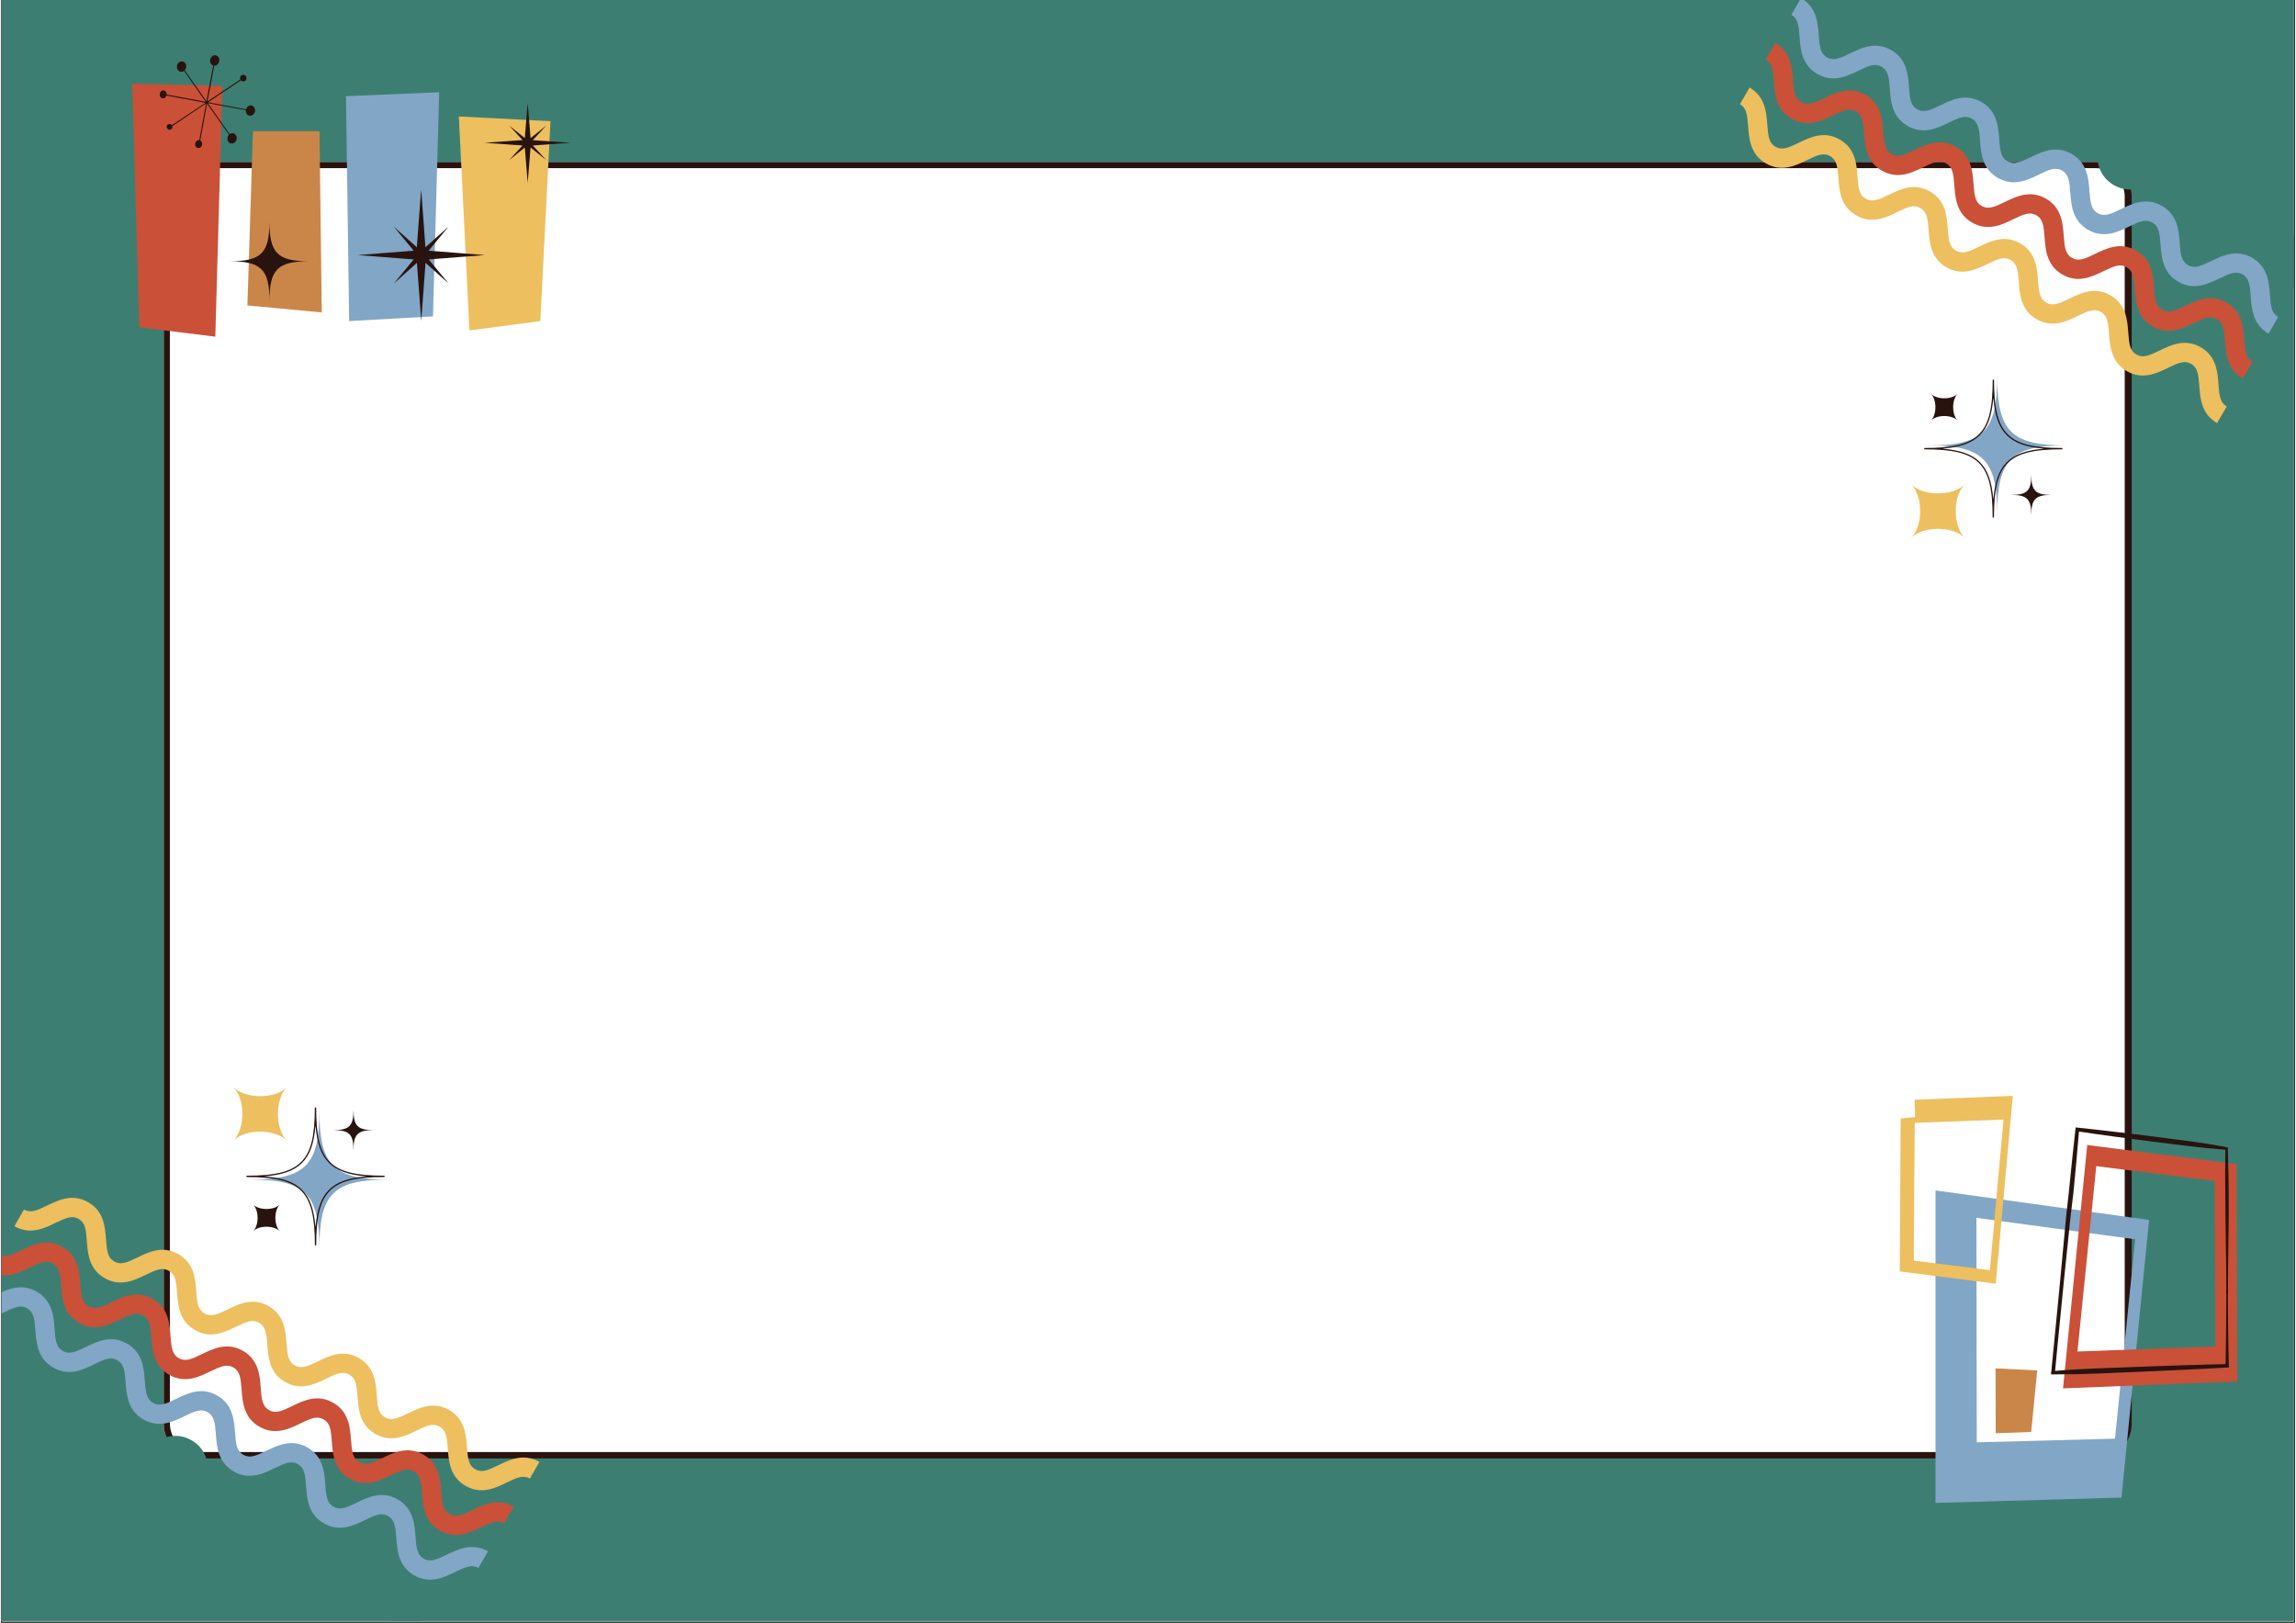 <svg xmlns="http://www.w3.org/2000/svg" xmlns:xlink="http://www.w3.org/1999/xlink" width="1122" zoomAndPan="magnify" viewBox="0 0 841.92 595.5" height="793" preserveAspectRatio="xMidYMid meet" version="1.0"><rect x="0" y="0" width="841.92" height="595.5" fill="#333333" stroke="none"/><defs><clipPath id="a4fa483f24"><path d="M 0.312 0 L 841.527 0 L 841.527 595 L 0.312 595 Z M 0.312 0 " clip-rule="nonzero"/></clipPath><clipPath id="6cd4591500"><path d="M 0.312 0 L 841.527 0 L 841.527 594.824 L 0.312 594.824 Z M 0.312 0 " clip-rule="nonzero"/></clipPath><clipPath id="0317c3b9fe"><path d="M 59.773 59.461 L 781.785 59.461 L 781.785 535.141 L 59.773 535.141 Z M 59.773 59.461 " clip-rule="nonzero"/></clipPath><clipPath id="81eb9e20cb"><path d="M 72.508 59.461 L 769.051 59.461 C 776.086 59.461 781.785 65.16 781.785 72.195 L 781.785 522.402 C 781.785 529.438 776.086 535.141 769.051 535.141 L 72.508 535.141 C 65.477 535.141 59.773 529.438 59.773 522.402 L 59.773 72.195 C 59.773 65.16 65.477 59.461 72.508 59.461 " clip-rule="nonzero"/></clipPath><clipPath id="8385b1149f"><path d="M 59.773 59.461 L 781.953 59.461 L 781.953 535.168 L 59.773 535.168 Z M 59.773 59.461 " clip-rule="nonzero"/></clipPath><clipPath id="200ab068d4"><path d="M 72.512 59.461 L 769.215 59.461 C 776.25 59.461 781.953 65.164 781.953 72.195 L 781.953 522.434 C 781.953 529.465 776.25 535.168 769.215 535.168 L 72.512 535.168 C 65.477 535.168 59.773 529.465 59.773 522.434 L 59.773 72.195 C 59.773 65.164 65.477 59.461 72.512 59.461 " clip-rule="nonzero"/></clipPath><clipPath id="fd99e3afd1"><path d="M 666 0 L 841.527 0 L 841.527 107 L 666 107 Z M 666 0 " clip-rule="nonzero"/></clipPath><clipPath id="f8fcf9eac8"><path d="M 669.848 -17.191 L 852.305 87.809 L 813.445 155.336 L 630.988 50.34 Z M 669.848 -17.191 " clip-rule="nonzero"/></clipPath><clipPath id="0ca3ade64d"><path d="M 669.848 -17.191 L 852.305 87.809 L 813.445 155.336 L 630.988 50.34 Z M 669.848 -17.191 " clip-rule="nonzero"/></clipPath><clipPath id="222e6d9047"><path d="M 657 0 L 836 0 L 836 123 L 657 123 Z M 657 0 " clip-rule="nonzero"/></clipPath><clipPath id="7464716ad7"><path d="M 669.848 -17.191 L 852.305 87.809 L 813.445 155.336 L 630.988 50.34 Z M 669.848 -17.191 " clip-rule="nonzero"/></clipPath><clipPath id="61b164d5bb"><path d="M 669.848 -17.191 L 852.305 87.809 L 813.445 155.336 L 630.988 50.34 Z M 669.848 -17.191 " clip-rule="nonzero"/></clipPath><clipPath id="d0c14fe1eb"><path d="M 647 15 L 827 15 L 827 139 L 647 139 Z M 647 15 " clip-rule="nonzero"/></clipPath><clipPath id="bb76732839"><path d="M 669.848 -17.191 L 852.305 87.809 L 813.445 155.336 L 630.988 50.34 Z M 669.848 -17.191 " clip-rule="nonzero"/></clipPath><clipPath id="63e7c93120"><path d="M 669.848 -17.191 L 852.305 87.809 L 813.445 155.336 L 630.988 50.34 Z M 669.848 -17.191 " clip-rule="nonzero"/></clipPath><clipPath id="2c5244089e"><path d="M 638 32 L 817 32 L 817 156 L 638 156 Z M 638 32 " clip-rule="nonzero"/></clipPath><clipPath id="1f1b6b2150"><path d="M 669.848 -17.191 L 852.305 87.809 L 813.445 155.336 L 630.988 50.34 Z M 669.848 -17.191 " clip-rule="nonzero"/></clipPath><clipPath id="80307ba966"><path d="M 669.848 -17.191 L 852.305 87.809 L 813.445 155.336 L 630.988 50.34 Z M 669.848 -17.191 " clip-rule="nonzero"/></clipPath><clipPath id="9992d49a47"><path d="M 0.312 488 L 170 488 L 170 594.824 L 0.312 594.824 Z M 0.312 488 " clip-rule="nonzero"/></clipPath><clipPath id="09430509f7"><path d="M 15.406 431.367 L 197.863 536.367 L 159.004 603.895 L -23.453 498.898 Z M 15.406 431.367 " clip-rule="nonzero"/></clipPath><clipPath id="c52fa81c57"><path d="M -23.535 499.039 L 158.922 604.035 L 197.781 536.508 L 15.324 431.512 Z M -23.535 499.039 " clip-rule="nonzero"/></clipPath><clipPath id="631aeb677e"><path d="M 0.312 472 L 179 472 L 179 580 L 0.312 580 Z M 0.312 472 " clip-rule="nonzero"/></clipPath><clipPath id="de671a397c"><path d="M 15.406 431.367 L 197.863 536.367 L 159.004 603.895 L -23.453 498.898 Z M 15.406 431.367 " clip-rule="nonzero"/></clipPath><clipPath id="0146e82507"><path d="M -23.535 499.039 L 158.922 604.035 L 197.781 536.508 L 15.324 431.512 Z M -23.535 499.039 " clip-rule="nonzero"/></clipPath><clipPath id="611be6df77"><path d="M 0.312 455 L 189 455 L 189 564 L 0.312 564 Z M 0.312 455 " clip-rule="nonzero"/></clipPath><clipPath id="5d5b2a1be7"><path d="M 15.406 431.367 L 197.863 536.367 L 159.004 603.895 L -23.453 498.898 Z M 15.406 431.367 " clip-rule="nonzero"/></clipPath><clipPath id="86cbbfa0b7"><path d="M -23.535 499.039 L 158.922 604.035 L 197.781 536.508 L 15.324 431.512 Z M -23.535 499.039 " clip-rule="nonzero"/></clipPath><clipPath id="68d4b81d4b"><path d="M 4 439 L 198 439 L 198 547 L 4 547 Z M 4 439 " clip-rule="nonzero"/></clipPath><clipPath id="3b96817674"><path d="M 15.406 431.367 L 197.863 536.367 L 159.004 603.895 L -23.453 498.898 Z M 15.406 431.367 " clip-rule="nonzero"/></clipPath><clipPath id="be2ae34118"><path d="M -23.535 499.039 L 158.922 604.035 L 197.781 536.508 L 15.324 431.512 Z M -23.535 499.039 " clip-rule="nonzero"/></clipPath><clipPath id="f540d8efa5"><path d="M 48.141 30 L 82 30 L 82 123.527 L 48.141 123.527 Z M 48.141 30 " clip-rule="nonzero"/></clipPath><clipPath id="40858fde49"><path d="M 58 20.145 L 209.207 20.145 L 209.207 118 L 58 118 Z M 58 20.145 " clip-rule="nonzero"/></clipPath><clipPath id="3ce123f554"><path d="M 709 436 L 789 436 L 789 552 L 709 552 Z M 709 436 " clip-rule="nonzero"/></clipPath><clipPath id="3ccb351fe8"><path d="M 697.652 400.105 L 825.602 406.363 L 818.246 556.762 L 690.293 550.504 Z M 697.652 400.105 " clip-rule="nonzero"/></clipPath><clipPath id="4ede0b1705"><path d="M 697.652 400.105 L 825.602 406.363 L 818.246 556.762 L 690.293 550.504 Z M 697.652 400.105 " clip-rule="nonzero"/></clipPath><clipPath id="b1026739bb"><path d="M 756 420 L 821 420 L 821 510 L 756 510 Z M 756 420 " clip-rule="nonzero"/></clipPath><clipPath id="d21999ed3a"><path d="M 697.652 400.105 L 825.602 406.363 L 818.246 556.762 L 690.293 550.504 Z M 697.652 400.105 " clip-rule="nonzero"/></clipPath><clipPath id="0ef42a6ae2"><path d="M 697.652 400.105 L 825.602 406.363 L 818.246 556.762 L 690.293 550.504 Z M 697.652 400.105 " clip-rule="nonzero"/></clipPath><clipPath id="cfc57b4e0e"><path d="M 752 413 L 818 413 L 818 505 L 752 505 Z M 752 413 " clip-rule="nonzero"/></clipPath><clipPath id="27051597a7"><path d="M 697.652 400.105 L 825.602 406.363 L 818.246 556.762 L 690.293 550.504 Z M 697.652 400.105 " clip-rule="nonzero"/></clipPath><clipPath id="37963286fd"><path d="M 697.652 400.105 L 825.602 406.363 L 818.246 556.762 L 690.293 550.504 Z M 697.652 400.105 " clip-rule="nonzero"/></clipPath><clipPath id="8722771aa2"><path d="M 696 402 L 739 402 L 739 472 L 696 472 Z M 696 402 " clip-rule="nonzero"/></clipPath><clipPath id="abef7f8ff3"><path d="M 697.652 400.105 L 825.602 406.363 L 818.246 556.762 L 690.293 550.504 Z M 697.652 400.105 " clip-rule="nonzero"/></clipPath><clipPath id="c6dcdd14e2"><path d="M 697.652 400.105 L 825.602 406.363 L 818.246 556.762 L 690.293 550.504 Z M 697.652 400.105 " clip-rule="nonzero"/></clipPath><clipPath id="763b7d860e"><path d="M 731 502 L 748 502 L 748 526 L 731 526 Z M 731 502 " clip-rule="nonzero"/></clipPath><clipPath id="788216b89e"><path d="M 697.652 400.105 L 825.602 406.363 L 818.246 556.762 L 690.293 550.504 Z M 697.652 400.105 " clip-rule="nonzero"/></clipPath><clipPath id="1587c00cd7"><path d="M 697.652 400.105 L 825.602 406.363 L 818.246 556.762 L 690.293 550.504 Z M 697.652 400.105 " clip-rule="nonzero"/></clipPath><clipPath id="3c9e66aaaa"><path d="M 85.473 398.969 L 105 398.969 L 105 419 L 85.473 419 Z M 85.473 398.969 " clip-rule="nonzero"/></clipPath><clipPath id="706918d3b7"><path d="M 91 407 L 142.23 407 L 142.23 458.094 L 91 458.094 Z M 91 407 " clip-rule="nonzero"/></clipPath><clipPath id="467b030f5c"><path d="M 701.176 177 L 721 177 L 721 197.355 L 701.176 197.355 Z M 701.176 177 " clip-rule="nonzero"/></clipPath><clipPath id="a53f4933bd"><path d="M 707 138.172 L 757.934 138.172 L 757.934 189 L 707 189 Z M 707 138.172 " clip-rule="nonzero"/></clipPath></defs><g clip-path="url(#a4fa483f24)"><path fill="#ffffff" d="M 0.312 0 L 841.605 0 L 841.605 602.316 L 0.312 602.316 Z M 0.312 0 " fill-opacity="1" fill-rule="nonzero"/></g><g clip-path="url(#6cd4591500)"><path fill="#ffffff" d="M 0.312 0 L 841.605 0 L 841.605 594.824 L 0.312 594.824 Z M 0.312 0 " fill-opacity="1" fill-rule="nonzero"/><path fill="#3c7f72" d="M 0.312 0 L 841.605 0 L 841.605 594.824 L 0.312 594.824 Z M 0.312 0 " fill-opacity="1" fill-rule="nonzero"/></g><g clip-path="url(#0317c3b9fe)"><g clip-path="url(#81eb9e20cb)"><path fill="#ffffff" d="M 59.773 59.461 L 781.785 59.461 L 781.785 535.141 L 59.773 535.141 Z M 59.773 59.461 " fill-opacity="1" fill-rule="nonzero"/></g></g><g clip-path="url(#8385b1149f)"><g clip-path="url(#200ab068d4)"><path stroke-linecap="butt" transform="matrix(0.749, 0, 0, 0.749, 59.773, 59.461)" fill="none" stroke-linejoin="miter" d="M 17 0 L 946.767 0 C 956.156 0 963.767 7.613 963.767 16.998 L 963.767 617.954 C 963.767 627.339 956.156 634.951 946.767 634.951 L 17 634.951 C 7.611 634.951 0 627.339 0 617.954 L 0 16.998 C 0 7.613 7.611 0 17 0 " stroke="#29130e" stroke-width="6" stroke-opacity="1" stroke-miterlimit="4"/></g></g><g clip-path="url(#fd99e3afd1)"><g clip-path="url(#f8fcf9eac8)"><g clip-path="url(#0ca3ade64d)"><path fill="#3c7f72" d="M 666.508 -10.988 L 670.02 -17.09 C 675.781 -13.773 676.207 -8.035 676.547 -3.422 C 676.863 0.805 677.156 3.266 679.555 4.645 C 681.953 6.023 684.227 5.043 688.039 3.188 C 692.195 1.168 697.371 -1.352 703.137 1.969 C 708.902 5.285 709.324 11.023 709.664 15.637 C 709.977 19.863 710.273 22.32 712.668 23.699 C 715.066 25.082 717.34 24.098 721.152 22.246 C 725.309 20.223 730.484 17.707 736.25 21.023 C 742.016 24.34 742.438 30.078 742.781 34.691 C 743.094 38.918 743.387 41.379 745.781 42.758 C 748.18 44.137 750.453 43.152 754.266 41.301 C 758.422 39.277 763.598 36.762 769.363 40.078 C 775.129 43.395 775.551 49.137 775.895 53.746 C 776.207 57.973 776.5 60.434 778.898 61.812 C 781.293 63.191 783.566 62.211 787.379 60.355 C 791.539 58.332 796.715 55.816 802.477 59.133 C 808.242 62.453 808.668 68.191 809.008 72.801 C 809.32 77.031 809.613 79.488 812.012 80.867 C 814.406 82.246 816.68 81.266 820.492 79.41 C 824.652 77.391 829.828 74.871 835.59 78.191 C 841.355 81.508 841.781 87.246 842.121 91.859 C 842.434 96.086 842.727 98.543 845.125 99.922 L 841.609 106.027 C 835.848 102.707 835.422 96.969 835.082 92.359 C 834.77 88.133 834.477 85.672 832.078 84.293 C 829.684 82.914 827.41 83.895 823.598 85.75 C 819.438 87.77 814.262 90.289 808.5 86.973 C 802.734 83.652 802.309 77.914 801.969 73.305 C 801.656 69.074 801.363 66.617 798.965 65.238 C 796.566 63.859 794.293 64.84 790.484 66.691 C 786.324 68.715 781.148 71.23 775.387 67.914 C 769.621 64.598 769.195 58.859 768.855 54.246 C 768.543 50.02 768.25 47.562 765.852 46.18 C 763.453 44.801 761.18 45.785 757.371 47.637 C 753.211 49.66 748.035 52.176 742.27 48.859 C 736.508 45.543 736.082 39.805 735.742 35.191 C 735.43 30.965 735.137 28.504 732.738 27.125 C 730.34 25.746 728.066 26.727 724.254 28.582 C 720.098 30.605 714.922 33.121 709.156 29.805 C 703.395 26.488 702.969 20.746 702.629 16.137 C 702.316 11.91 702.02 9.449 699.625 8.07 C 697.227 6.691 694.953 7.672 691.141 9.527 C 686.98 11.547 681.805 14.062 676.043 10.746 C 670.277 7.43 669.852 1.691 669.512 -2.922 C 669.199 -7.148 668.902 -9.609 666.508 -10.988 Z M 666.508 -10.988 " fill-opacity="1" fill-rule="nonzero"/></g></g></g><g clip-path="url(#222e6d9047)"><g clip-path="url(#7464716ad7)"><g clip-path="url(#61b164d5bb)"><path fill="#82a6c5" d="M 657.066 5.418 L 660.578 -0.684 C 666.34 2.633 666.766 8.371 667.105 12.984 C 667.418 17.211 667.715 19.672 670.113 21.051 C 672.508 22.43 674.785 21.449 678.594 19.594 C 682.754 17.574 687.93 15.055 693.695 18.375 C 699.457 21.691 699.883 27.43 700.223 32.043 C 700.535 36.27 700.832 38.727 703.227 40.105 C 705.625 41.488 707.898 40.504 711.711 38.652 C 715.867 36.629 721.043 34.113 726.809 37.43 C 732.574 40.746 732.996 46.484 733.34 51.098 C 733.652 55.324 733.945 57.785 736.34 59.164 C 738.738 60.543 741.012 59.562 744.824 57.707 C 748.98 55.684 754.156 53.168 759.922 56.484 C 765.688 59.801 766.109 65.543 766.453 70.152 C 766.766 74.379 767.059 76.84 769.457 78.219 C 771.852 79.598 774.125 78.617 777.938 76.762 C 782.098 74.742 787.273 72.223 793.035 75.543 C 798.801 78.859 799.227 84.598 799.566 89.211 C 799.879 93.438 800.172 95.895 802.57 97.273 C 804.965 98.656 807.238 97.672 811.051 95.82 C 815.211 93.797 820.387 91.281 826.148 94.598 C 831.914 97.914 832.34 103.652 832.68 108.266 C 832.992 112.492 833.285 114.949 835.684 116.328 L 832.172 122.434 C 826.406 119.117 825.98 113.375 825.641 108.766 C 825.328 104.539 825.035 102.078 822.637 100.699 C 820.242 99.32 817.969 100.301 814.156 102.156 C 809.996 104.18 804.82 106.695 799.059 103.379 C 793.293 100.059 792.867 94.32 792.527 89.711 C 792.215 85.48 791.922 83.023 789.523 81.645 C 787.125 80.266 784.852 81.246 781.043 83.102 C 776.883 85.121 771.707 87.641 765.941 84.32 C 760.18 81.004 759.754 75.266 759.414 70.652 C 759.102 66.426 758.809 63.969 756.41 62.59 C 754.012 61.207 751.738 62.191 747.926 64.043 C 743.77 66.066 738.594 68.582 732.828 65.266 C 727.066 61.949 726.641 56.211 726.301 51.598 C 725.988 47.371 725.695 44.914 723.297 43.531 C 720.898 42.152 718.625 43.137 714.812 44.988 C 710.656 47.012 705.48 49.527 699.715 46.211 C 693.949 42.895 693.527 37.152 693.188 32.543 C 692.875 28.316 692.578 25.855 690.184 24.477 C 687.785 23.098 685.512 24.078 681.699 25.934 C 677.539 27.953 672.363 30.469 666.598 27.152 C 660.836 23.836 660.41 18.098 660.07 13.484 C 659.758 9.258 659.461 6.797 657.066 5.418 Z M 657.066 5.418 " fill-opacity="1" fill-rule="nonzero"/></g></g></g><g clip-path="url(#d0c14fe1eb)"><g clip-path="url(#bb76732839)"><g clip-path="url(#63e7c93120)"><path fill="#ca5038" d="M 647.625 21.824 L 651.137 15.723 C 656.902 19.039 657.324 24.777 657.668 29.391 C 657.98 33.617 658.273 36.078 660.672 37.457 C 663.066 38.836 665.344 37.855 669.156 36 C 673.312 33.98 678.488 31.461 684.254 34.781 C 690.02 38.098 690.441 43.836 690.781 48.449 C 691.094 52.676 691.391 55.133 693.785 56.512 C 696.184 57.895 698.457 56.91 702.27 55.059 C 706.426 53.035 711.602 50.52 717.367 53.836 C 723.133 57.152 723.555 62.891 723.898 67.504 C 724.211 71.73 724.504 74.191 726.902 75.57 C 729.297 76.949 731.57 75.969 735.383 74.113 C 739.543 72.09 744.715 69.574 750.48 72.891 C 756.246 76.207 756.668 81.949 757.012 86.559 C 757.324 90.785 757.617 93.246 760.016 94.625 C 762.41 96.004 764.684 95.023 768.496 93.168 C 772.656 91.148 777.832 88.629 783.594 91.945 C 789.359 95.266 789.785 101.004 790.125 105.613 C 790.438 109.844 790.73 112.301 793.129 113.68 C 795.527 115.059 797.801 114.078 801.609 112.227 C 805.77 110.203 810.945 107.688 816.711 111.004 C 822.473 114.32 822.898 120.059 823.238 124.672 C 823.551 128.898 823.844 131.355 826.242 132.734 L 822.73 138.84 C 816.965 135.523 816.539 129.781 816.199 125.172 C 815.887 120.945 815.594 118.484 813.195 117.105 C 810.801 115.727 808.527 116.707 804.715 118.562 C 800.555 120.586 795.379 123.102 789.617 119.785 C 783.852 116.465 783.426 110.727 783.086 106.117 C 782.773 101.887 782.48 99.43 780.082 98.051 C 777.684 96.672 775.41 97.652 771.602 99.508 C 767.441 101.527 762.266 104.043 756.504 100.727 C 750.738 97.41 750.312 91.672 749.973 87.059 C 749.66 82.832 749.367 80.375 746.969 78.992 C 744.57 77.613 742.297 78.598 738.488 80.449 C 734.328 82.473 729.152 84.988 723.387 81.672 C 717.625 78.355 717.199 72.617 716.859 68.004 C 716.547 63.777 716.254 61.316 713.855 59.938 C 711.457 58.559 709.184 59.539 705.371 61.395 C 701.215 63.418 696.039 65.934 690.273 62.617 C 684.512 59.301 684.086 53.559 683.746 48.949 C 683.434 44.723 683.137 42.262 680.742 40.883 C 678.344 39.504 676.07 40.484 672.258 42.34 C 668.098 44.359 662.922 46.875 657.16 43.559 C 651.395 40.242 650.969 34.504 650.629 29.891 C 650.316 25.664 650.02 23.203 647.625 21.824 Z M 647.625 21.824 " fill-opacity="1" fill-rule="nonzero"/></g></g></g><g clip-path="url(#2c5244089e)"><g clip-path="url(#1f1b6b2150)"><g clip-path="url(#80307ba966)"><path fill="#edbf5f" d="M 638.184 38.23 L 641.695 32.129 C 647.461 35.445 647.883 41.184 648.227 45.797 C 648.539 50.023 648.832 52.484 651.23 53.863 C 653.629 55.242 655.902 54.262 659.715 52.406 C 663.871 50.387 669.047 47.867 674.812 51.188 C 680.578 54.504 681 60.242 681.344 64.855 C 681.652 69.082 681.949 71.539 684.344 72.918 C 686.742 74.301 689.016 73.316 692.828 71.465 C 696.988 69.441 702.16 66.926 707.926 70.242 C 713.691 73.559 714.113 79.297 714.457 83.91 C 714.77 88.137 715.062 90.598 717.461 91.977 C 719.855 93.355 722.129 92.375 725.941 90.52 C 730.102 88.496 735.277 85.98 741.039 89.297 C 746.805 92.613 747.23 98.355 747.57 102.965 C 747.883 107.191 748.176 109.652 750.574 111.031 C 752.969 112.41 755.242 111.43 759.055 109.574 C 763.215 107.555 768.391 105.035 774.152 108.355 C 779.918 111.672 780.344 117.41 780.684 122.02 C 780.996 126.25 781.289 128.707 783.688 130.086 C 786.086 131.465 788.359 130.484 792.168 128.633 C 796.328 126.609 801.504 124.094 807.27 127.41 C 813.031 130.727 813.457 136.465 813.797 141.078 C 814.109 145.305 814.402 147.762 816.801 149.141 L 813.289 155.246 C 807.523 151.93 807.102 146.188 806.758 141.578 C 806.445 137.352 806.152 134.891 803.754 133.512 C 801.359 132.133 799.086 133.113 795.273 134.969 C 791.113 136.992 785.938 139.508 780.176 136.191 C 774.41 132.871 773.984 127.133 773.645 122.523 C 773.332 118.293 773.039 115.836 770.641 114.457 C 768.242 113.078 765.969 114.059 762.16 115.914 C 758 117.934 752.824 120.453 747.062 117.133 C 741.297 113.816 740.871 108.078 740.531 103.465 C 740.219 99.238 739.926 96.781 737.527 95.398 C 735.129 94.02 732.855 95.004 729.047 96.855 C 724.887 98.879 719.711 101.395 713.949 98.078 C 708.184 94.762 707.758 89.023 707.418 84.41 C 707.105 80.184 706.812 77.727 704.414 76.344 C 702.016 74.965 699.742 75.945 695.93 77.801 C 691.773 79.824 686.598 82.34 680.832 79.023 C 675.07 75.707 674.645 69.965 674.305 65.355 C 673.992 61.129 673.699 58.668 671.301 57.289 C 668.902 55.91 666.629 56.891 662.816 58.746 C 658.656 60.766 653.48 63.281 647.719 59.965 C 641.953 56.648 641.527 50.91 641.188 46.297 C 640.875 42.07 640.578 39.609 638.184 38.23 Z M 638.184 38.23 " fill-opacity="1" fill-rule="nonzero"/></g></g></g><g clip-path="url(#9992d49a47)"><g clip-path="url(#09430509f7)"><g clip-path="url(#c52fa81c57)"><path fill="#3c7f72" d="M -19.852 493.035 L -23.363 499.137 C -17.598 502.457 -12.422 499.938 -8.266 497.918 C -4.453 496.062 -2.18 495.082 0.219 496.461 C 2.617 497.84 2.91 500.301 3.223 504.527 C 3.566 509.141 3.988 514.879 9.754 518.195 C 15.52 521.512 20.695 518.996 24.852 516.973 C 28.664 515.121 30.938 514.141 33.336 515.52 C 35.734 516.898 36.027 519.355 36.34 523.586 C 36.68 528.195 37.105 533.934 42.867 537.254 C 48.633 540.57 53.809 538.051 57.965 536.031 C 61.777 534.176 64.051 533.195 66.449 534.574 C 68.848 535.953 69.141 538.414 69.453 542.641 C 69.793 547.25 70.219 552.992 75.98 556.309 C 81.746 559.625 86.922 557.109 91.082 555.086 C 94.891 553.23 97.164 552.25 99.562 553.629 C 101.961 555.008 102.254 557.469 102.566 561.695 C 102.906 566.309 103.332 572.047 109.094 575.363 C 114.859 578.68 120.035 576.164 124.195 574.141 C 128.004 572.289 130.277 571.305 132.676 572.684 C 135.074 574.066 135.367 576.523 135.68 580.75 C 136.02 585.363 136.445 591.102 142.211 594.418 C 147.973 597.734 153.148 595.219 157.309 593.195 C 161.117 591.344 163.391 590.359 165.789 591.742 L 169.301 585.637 C 163.535 582.32 158.363 584.836 154.203 586.859 C 150.391 588.715 148.117 589.695 145.723 588.316 C 143.324 586.938 143.031 584.477 142.719 580.25 C 142.379 575.641 141.953 569.898 136.188 566.582 C 130.426 563.266 125.25 565.781 121.09 567.805 C 117.277 569.656 115.004 570.641 112.605 569.262 C 110.211 567.879 109.918 565.422 109.605 561.195 C 109.262 556.582 108.84 550.844 103.074 547.527 C 97.309 544.211 92.137 546.727 87.977 548.75 C 84.164 550.602 81.891 551.586 79.492 550.203 C 77.098 548.824 76.805 546.367 76.492 542.141 C 76.148 537.527 75.727 531.789 69.961 528.473 C 64.195 525.152 59.02 527.672 54.863 529.691 C 51.051 531.547 48.777 532.527 46.379 531.148 C 43.984 529.77 43.688 527.312 43.375 523.082 C 43.035 518.473 42.613 512.734 36.848 509.414 C 31.082 506.098 25.906 508.613 21.75 510.637 C 17.938 512.492 15.664 513.473 13.266 512.094 C 10.867 510.715 10.574 508.254 10.262 504.027 C 9.922 499.414 9.496 493.676 3.73 490.359 C -2.035 487.039 -7.211 489.559 -11.367 491.578 C -15.18 493.434 -17.453 494.414 -19.852 493.035 Z M -19.852 493.035 " fill-opacity="1" fill-rule="nonzero"/></g></g></g><g clip-path="url(#631aeb677e)"><g clip-path="url(#de671a397c)"><g clip-path="url(#0146e82507)"><path fill="#82a6c5" d="M -10.41 476.629 L -13.922 482.73 C -8.156 486.047 -2.98 483.531 1.176 481.512 C 4.988 479.656 7.262 478.676 9.66 480.055 C 12.059 481.434 12.352 483.895 12.664 488.121 C 13.008 492.734 13.43 498.473 19.195 501.789 C 24.961 505.105 30.137 502.59 34.293 500.566 C 38.105 498.715 40.379 497.73 42.777 499.113 C 45.172 500.492 45.469 502.949 45.781 507.176 C 46.121 511.789 46.547 517.527 52.309 520.844 C 58.074 524.164 63.25 521.645 67.406 519.625 C 71.219 517.77 73.492 516.789 75.891 518.168 C 78.289 519.547 78.582 522.004 78.895 526.234 C 79.234 530.844 79.66 536.582 85.422 539.902 C 91.188 543.219 96.363 540.703 100.523 538.68 C 104.332 536.824 106.605 535.844 109.004 537.223 C 111.402 538.602 111.695 541.062 112.008 545.289 C 112.348 549.898 112.773 555.641 118.535 558.957 C 124.301 562.273 129.477 559.758 133.637 557.734 C 137.445 555.883 139.719 554.898 142.117 556.277 C 144.516 557.66 144.809 560.117 145.121 564.344 C 145.461 568.957 145.887 574.695 151.652 578.012 C 157.414 581.328 162.59 578.812 166.75 576.789 C 170.562 574.938 172.836 573.953 175.23 575.336 L 178.742 569.23 C 172.98 565.914 167.805 568.43 163.645 570.453 C 159.832 572.309 157.559 573.289 155.164 571.91 C 152.766 570.531 152.473 568.07 152.16 563.844 C 151.82 559.23 151.395 553.492 145.629 550.176 C 139.867 546.859 134.691 549.375 130.531 551.398 C 126.719 553.25 124.445 554.234 122.047 552.852 C 119.652 551.473 119.359 549.016 119.047 544.789 C 118.703 540.176 118.281 534.438 112.516 531.121 C 106.75 527.805 101.574 530.32 97.418 532.344 C 93.605 534.195 91.332 535.176 88.934 533.797 C 86.539 532.418 86.246 529.961 85.934 525.73 C 85.59 521.121 85.168 515.383 79.402 512.066 C 73.637 508.746 68.461 511.266 64.305 513.285 C 60.492 515.141 58.219 516.121 55.82 514.742 C 53.426 513.363 53.129 510.902 52.816 506.676 C 52.477 502.066 52.055 496.324 46.289 493.008 C 40.523 489.691 35.348 492.207 31.191 494.23 C 27.379 496.086 25.105 497.066 22.707 495.688 C 20.309 494.305 20.016 491.848 19.703 487.621 C 19.363 483.008 18.938 477.27 13.172 473.953 C 7.406 470.633 2.23 473.152 -1.926 475.172 C -5.738 477.027 -8.012 478.008 -10.41 476.629 Z M -10.41 476.629 " fill-opacity="1" fill-rule="nonzero"/></g></g></g><g clip-path="url(#611be6df77)"><g clip-path="url(#5d5b2a1be7)"><g clip-path="url(#86cbbfa0b7)"><path fill="#ca5038" d="M -0.969 460.223 L -4.48 466.324 C 1.285 469.645 6.457 467.125 10.617 465.105 C 14.43 463.25 16.703 462.27 19.102 463.648 C 21.5 465.027 21.793 467.488 22.105 471.715 C 22.445 476.328 22.871 482.066 28.637 485.383 C 34.402 488.699 39.574 486.184 43.734 484.16 C 47.547 482.309 49.82 481.324 52.219 482.707 C 54.613 484.086 54.906 486.543 55.223 490.77 C 55.562 495.383 55.984 501.121 61.75 504.438 C 67.516 507.758 72.691 505.238 76.848 503.219 C 80.66 501.363 82.934 500.383 85.332 501.762 C 87.73 503.141 88.023 505.602 88.336 509.828 C 88.676 514.438 89.102 520.176 94.863 523.496 C 100.629 526.812 105.805 524.297 109.961 522.273 C 113.773 520.418 116.047 519.438 118.445 520.816 C 120.844 522.195 121.137 524.656 121.449 528.883 C 121.789 533.496 122.215 539.234 127.977 542.551 C 133.742 545.867 138.918 543.352 143.078 541.328 C 146.887 539.477 149.16 538.492 151.559 539.871 C 153.957 541.254 154.25 543.711 154.562 547.938 C 154.902 552.551 155.328 558.289 161.094 561.605 C 166.855 564.922 172.031 562.406 176.191 560.383 C 180 558.531 182.273 557.547 184.672 558.93 L 188.184 552.824 C 182.418 549.508 177.246 552.023 173.086 554.047 C 169.273 555.902 167 556.883 164.605 555.504 C 162.207 554.125 161.914 551.664 161.602 547.438 C 161.258 542.828 160.836 537.086 155.07 533.77 C 149.305 530.453 144.133 532.969 139.973 534.992 C 136.16 536.844 133.887 537.828 131.488 536.449 C 129.094 535.066 128.801 532.609 128.488 528.383 C 128.145 523.77 127.723 518.031 121.957 514.715 C 116.191 511.398 111.016 513.914 106.859 515.938 C 103.047 517.789 100.773 518.77 98.375 517.391 C 95.98 516.012 95.684 513.555 95.371 509.328 C 95.031 504.715 94.609 498.977 88.844 495.66 C 83.078 492.34 77.902 494.859 73.746 496.879 C 69.934 498.734 67.66 499.715 65.262 498.336 C 62.867 496.957 62.57 494.496 62.258 490.27 C 61.918 485.66 61.492 479.918 55.73 476.602 C 49.965 473.285 44.789 475.801 40.633 477.824 C 36.82 479.68 34.547 480.66 32.148 479.281 C 29.75 477.902 29.457 475.441 29.145 471.215 C 28.805 466.602 28.379 460.863 22.613 457.547 C 16.848 454.227 11.672 456.746 7.516 458.766 C 3.703 460.621 1.43 461.602 -0.969 460.223 Z M -0.969 460.223 " fill-opacity="1" fill-rule="nonzero"/></g></g></g><g clip-path="url(#68d4b81d4b)"><g clip-path="url(#3b96817674)"><g clip-path="url(#be2ae34118)"><path fill="#edbf5f" d="M 8.473 443.816 L 4.961 449.918 C 10.727 453.234 15.898 450.719 20.059 448.699 C 23.871 446.844 26.145 445.863 28.543 447.242 C 30.941 448.621 31.234 451.082 31.547 455.309 C 31.887 459.922 32.312 465.66 38.078 468.977 C 43.844 472.293 49.016 469.777 53.176 467.754 C 56.988 465.902 59.262 464.918 61.66 466.301 C 64.055 467.68 64.348 470.137 64.66 474.363 C 65.004 478.977 65.426 484.715 71.191 488.031 C 76.957 491.352 82.133 488.832 86.289 486.812 C 90.102 484.957 92.375 483.977 94.773 485.355 C 97.172 486.734 97.465 489.195 97.777 493.422 C 98.117 498.031 98.543 503.77 104.305 507.09 C 110.07 510.406 115.246 507.891 119.402 505.867 C 123.215 504.012 125.488 503.031 127.887 504.41 C 130.285 505.789 130.578 508.25 130.891 512.477 C 131.23 517.086 131.656 522.828 137.418 526.145 C 143.184 529.461 148.359 526.945 152.52 524.922 C 156.328 523.07 158.602 522.086 161 523.465 C 163.398 524.848 163.691 527.305 164.004 531.531 C 164.344 536.145 164.77 541.883 170.535 545.199 C 176.297 548.516 181.473 546 185.633 543.977 C 189.441 542.125 191.715 541.141 194.113 542.523 L 197.625 536.418 C 191.859 533.102 186.688 535.617 182.527 537.641 C 178.715 539.496 176.441 540.477 174.047 539.098 C 171.648 537.719 171.355 535.258 171.043 531.031 C 170.699 526.418 170.277 520.68 164.512 517.363 C 158.746 514.047 153.574 516.562 149.414 518.586 C 145.602 520.438 143.328 521.422 140.93 520.039 C 138.535 518.66 138.238 516.203 137.93 511.977 C 137.586 507.363 137.164 501.625 131.398 498.309 C 125.633 494.992 120.457 497.508 116.301 499.531 C 112.488 501.383 110.215 502.363 107.816 500.984 C 105.418 499.605 105.125 497.148 104.812 492.918 C 104.473 488.309 104.047 482.57 98.285 479.254 C 92.52 475.934 87.344 478.453 83.188 480.473 C 79.375 482.328 77.102 483.309 74.703 481.93 C 72.309 480.551 72.012 478.09 71.699 473.863 C 71.359 469.254 70.934 463.512 65.172 460.195 C 59.406 456.879 54.23 459.395 50.074 461.418 C 46.262 463.273 43.988 464.254 41.59 462.875 C 39.191 461.496 38.898 459.035 38.586 454.809 C 38.242 450.195 37.82 444.457 32.055 441.141 C 26.289 437.82 21.113 440.34 16.957 442.359 C 13.145 444.215 10.871 445.195 8.473 443.816 Z M 8.473 443.816 " fill-opacity="1" fill-rule="nonzero"/></g></g></g><g clip-path="url(#f540d8efa5)"><path fill="#ca5038" d="M 78.695 123.527 L 50.793 120.094 L 48.219 30.699 L 81.27 31.535 Z M 78.695 123.527 " fill-opacity="1" fill-rule="nonzero"/></g><path fill="#ca8649" d="M 117.762 114.637 L 90.473 112.07 L 92.5 48.156 L 116.926 48.156 Z M 117.762 114.637 " fill-opacity="1" fill-rule="nonzero"/><path fill="#82a6c5" d="M 158.57 116.082 L 127.805 117.816 L 126.645 35.289 L 160.855 33.844 Z M 158.57 116.082 " fill-opacity="1" fill-rule="nonzero"/><path fill="#edbf5f" d="M 197.961 117.816 L 171.957 121.246 L 168.062 42.73 L 201.695 44.465 Z M 197.961 117.816 " fill-opacity="1" fill-rule="nonzero"/><g clip-path="url(#40858fde49)"><path fill="#29130e" d="M 164.297 104.016 L 155.836 96.445 L 154.258 117.781 L 152.68 96.445 L 144.215 104.016 L 151.488 95.195 L 130.957 93.59 L 151.488 91.984 L 144.184 83.16 L 152.648 90.734 L 154.227 69.395 L 155.801 90.734 L 164.266 83.16 L 156.992 91.984 L 177.559 93.59 L 157.023 95.195 Z M 195.191 53.387 L 209.129 52.391 L 195.191 51.43 L 200.148 46.07 L 194.387 50.691 L 193.324 37.664 L 192.266 50.656 L 186.504 46.039 L 191.461 51.395 L 177.523 52.391 L 191.461 53.387 L 186.504 58.742 L 192.266 54.125 L 193.324 67.117 L 194.387 54.125 L 200.148 58.742 Z M 113.16 95.867 C 101.543 95.867 98.551 92.883 98.551 81.301 C 98.551 92.883 95.559 95.867 83.941 95.867 C 95.559 95.867 98.551 98.852 98.551 110.434 C 98.582 98.852 101.543 95.867 113.16 95.867 Z M 91.953 38.691 C 91.086 38.527 90.246 39.141 89.988 40.102 L 76.055 37.535 L 88.059 29.48 C 88.285 29.738 88.605 29.867 88.961 29.867 C 89.637 29.867 90.184 29.32 90.184 28.645 C 90.184 27.973 89.637 27.426 88.961 27.426 C 88.285 27.426 87.738 27.973 87.738 28.645 C 87.738 28.84 87.77 29 87.867 29.16 L 75.828 37.215 L 78.309 24.09 C 79.145 24.156 79.949 23.449 80.141 22.484 C 80.336 21.426 79.758 20.465 78.824 20.305 C 77.891 20.145 77.02 20.816 76.797 21.875 C 76.602 22.84 77.117 23.77 77.922 24.027 L 75.445 37.117 L 67.461 25.758 C 67.719 25.469 67.879 25.117 67.977 24.73 C 68.172 23.672 67.59 22.711 66.656 22.551 C 65.727 22.391 64.855 23.062 64.629 24.121 C 64.438 25.18 65.016 26.145 65.949 26.305 C 66.402 26.402 66.82 26.273 67.203 25.984 L 75.152 37.344 L 60.832 34.68 C 60.898 33.973 60.445 33.301 59.836 33.203 C 59.129 33.074 58.453 33.586 58.324 34.391 C 58.16 35.191 58.613 35.93 59.32 36.059 C 59.965 36.188 60.574 35.738 60.801 35.062 L 75.121 37.727 L 62.73 45.941 C 62.539 45.684 62.215 45.492 61.895 45.492 C 61.316 45.492 60.832 45.941 60.832 46.551 C 60.832 47.129 61.285 47.609 61.895 47.609 C 62.473 47.609 62.957 47.16 62.957 46.551 C 62.957 46.453 62.926 46.359 62.926 46.262 L 75.316 37.953 L 72.805 51.43 C 72.129 51.332 71.453 51.844 71.324 52.613 C 71.164 53.418 71.613 54.156 72.32 54.285 C 73.031 54.41 73.707 53.898 73.836 53.098 C 73.965 52.453 73.672 51.812 73.16 51.555 L 75.668 38.047 L 83.684 49.438 C 83.426 49.727 83.266 50.082 83.168 50.465 C 82.973 51.523 83.555 52.488 84.488 52.648 C 85.422 52.809 86.289 52.133 86.516 51.074 C 86.707 50.016 86.129 49.055 85.195 48.895 C 84.746 48.797 84.324 48.926 83.941 49.215 L 75.957 37.855 L 89.895 40.422 C 89.797 41.387 90.344 42.281 91.211 42.445 C 92.145 42.605 93.016 41.93 93.238 40.871 C 93.434 39.844 92.855 38.852 91.953 38.691 Z M 91.953 38.691 " fill-opacity="1" fill-rule="nonzero"/></g><g clip-path="url(#3ce123f554)"><g clip-path="url(#3ccb351fe8)"><g clip-path="url(#4ede0b1705)"><path fill="#82a6c5" d="M 709.961 436.797 L 709.949 551.465 L 778.199 549.496 L 788.324 447.625 Z M 775.824 527.883 L 725.09 529.23 L 724.965 446.848 L 783.223 454.734 Z M 775.824 527.883 " fill-opacity="1" fill-rule="nonzero"/></g></g></g><g clip-path="url(#b1026739bb)"><g clip-path="url(#d21999ed3a)"><g clip-path="url(#0ef42a6ae2)"><path fill="#ca5038" d="M 820.41 427.125 L 765.629 420.133 L 756.746 509.43 L 820.664 506.891 Z M 762.043 495.91 L 768.949 427.895 L 812.375 433.336 L 812.715 494.047 Z M 762.043 495.91 " fill-opacity="1" fill-rule="nonzero"/></g></g></g><g clip-path="url(#cfc57b4e0e)"><g clip-path="url(#27051597a7)"><g clip-path="url(#37963286fd)"><path fill="#29130e" d="M 816.305 421.859 C 813.906 421.68 811.602 421.477 809.293 421.246 C 806.988 421.012 804.715 420.75 802.473 420.488 L 788.953 418.801 C 784.438 418.25 779.953 417.609 775.469 417.027 C 773.227 416.738 770.957 416.414 768.715 416.094 C 766.473 415.773 764.203 415.449 761.965 415.102 L 762.652 414.531 C 762.035 422.25 761.297 429.934 760.562 437.617 L 759.543 446.129 L 757.152 469.168 L 756.016 480.691 C 755.25 488.371 754.48 496.082 753.773 503.77 L 753.117 503.074 C 758.438 502.609 763.773 502.328 769.082 502.105 L 785.059 501.5 C 790.395 501.277 795.727 501.145 801.035 500.953 C 803.684 500.871 806.367 500.793 809.02 500.711 L 817.004 500.5 L 816.398 501.191 C 816.484 497.578 816.539 493.965 816.566 490.348 L 816.621 484.922 L 816.645 479.496 L 816.672 474.07 L 816.672 473.406 L 816.66 473.074 L 816.668 472.895 L 816.668 472.863 L 816.672 472.832 C 817.906 472.832 817 472.848 817.301 472.863 L 817.297 472.953 L 817.289 474.312 L 817.305 474.645 L 817.297 474.824 L 817.293 474.855 C 816.062 474.855 816.934 474.836 816.664 474.824 L 816.664 474.793 L 816.672 474.703 L 816.672 474.039 L 816.68 472.684 L 816.645 467.254 L 816.578 461.824 C 816.543 458.203 816.449 454.582 816.414 450.992 L 816.352 445.559 L 816.309 440.223 C 816.266 433.102 816.195 429.031 816.305 421.859 Z M 817.219 421.027 C 817.344 428.301 817.582 432.684 817.555 440.039 L 817.555 445.559 L 817.5 450.984 C 817.473 454.602 817.418 458.215 817.359 461.832 L 817.305 467.258 L 817.281 472.684 L 817.273 474.039 L 817.273 474.703 L 817.266 474.793 L 817.266 474.82 C 816.996 474.84 817.895 474.852 816.633 474.852 L 816.633 474.82 L 816.645 474.641 L 816.629 474.309 L 816.637 472.953 L 816.641 472.863 C 816.91 472.844 816.008 472.859 817.242 472.832 L 817.242 472.859 L 817.238 472.891 L 817.23 473.07 L 817.246 473.402 L 817.242 474.066 L 817.312 484.926 L 817.379 490.355 C 817.414 493.977 817.508 497.598 817.602 501.191 L 817.602 501.766 L 817 501.793 L 809.004 502.219 C 806.352 502.359 803.664 502.5 801.012 502.609 C 795.676 502.863 790.367 503.117 785.031 503.336 L 769.051 504.004 C 763.715 504.195 758.383 504.324 753.059 504.305 L 752.305 504.301 L 752.398 503.609 C 753.164 495.93 753.934 488.219 754.672 480.535 L 755.777 469.012 L 756.852 457.453 L 757.93 445.898 L 758.887 437.383 C 759.656 429.703 760.422 421.988 761.309 414.316 L 761.371 413.652 L 762 413.746 C 764.305 413.98 766.609 414.242 768.914 414.504 C 771.219 414.77 773.551 415.035 775.855 415.297 C 780.492 415.855 785.129 416.383 789.734 417 L 803.605 418.797 C 805.91 419.117 808.211 419.441 810.449 419.793 C 812.805 420.238 815.043 420.621 817.219 421.027 Z M 817.219 421.027 " fill-opacity="1" fill-rule="nonzero"/></g></g></g><g clip-path="url(#8722771aa2)"><g clip-path="url(#abef7f8ff3)"><g clip-path="url(#c6dcdd14e2)"><path fill="#edbf5f" d="M 696.832 466.52 L 732.059 471.016 L 738.316 402.094 L 702.289 403.527 L 702.461 409.898 L 697.168 410.395 Z M 734.914 410.793 L 729.895 466.055 L 701.961 462.551 L 702.328 412.004 Z M 734.914 410.793 " fill-opacity="1" fill-rule="nonzero"/></g></g></g><g clip-path="url(#763b7d860e)"><g clip-path="url(#788216b89e)"><g clip-path="url(#1587c00cd7)"><path fill="#ca8649" d="M 745.074 525.414 L 732.051 525.891 L 731.98 502.098 L 747.262 502.848 Z M 745.074 525.414 " fill-opacity="1" fill-rule="nonzero"/></g></g></g><g clip-path="url(#3c9e66aaaa)"><path fill="#edbf5f" d="M 85.312 398.91 C 89.738 403.324 100.555 403.324 104.98 398.91 C 100.555 403.324 100.555 414.121 104.98 418.535 C 100.555 414.121 89.738 414.121 85.312 418.535 C 89.738 414.121 89.738 403.324 85.312 398.91 Z M 85.312 398.91 " fill-opacity="1" fill-rule="nonzero"/></g><g clip-path="url(#706918d3b7)"><path fill="#82a6c5" d="M 116.887 407.551 C 116.887 427.648 122.082 432.824 142.211 432.824 C 122.07 432.824 116.887 438.008 116.887 458.094 C 116.887 437.996 111.691 432.824 91.562 432.824 C 111.691 432.824 116.887 427.637 116.887 407.551 Z M 116.887 407.551 " fill-opacity="1" fill-rule="nonzero"/></g><path fill="#29130e" d="M 92.547 441.961 C 94.754 444.164 100.176 444.164 102.383 441.961 C 100.176 444.164 100.176 449.57 102.383 451.773 C 100.176 449.57 94.754 449.57 92.547 451.773 C 94.766 449.57 94.766 444.176 92.547 441.961 Z M 110.188 426.371 C 106.605 429.945 100.805 431.402 90.129 431.402 L 90.129 431.875 C 100.781 431.875 106.605 433.344 110.188 436.906 C 113.77 440.492 115.238 446.281 115.238 456.934 L 115.715 456.934 C 115.715 446.305 117.184 440.492 120.754 436.918 C 124.324 433.344 130.125 431.875 140.789 431.875 L 140.789 431.402 C 130.137 431.402 124.312 429.934 120.73 426.371 C 117.148 422.797 115.691 417.008 115.691 406.355 L 115.215 406.355 C 115.227 416.996 113.77 422.797 110.188 426.371 Z M 120.41 436.574 C 117.562 439.414 116.012 443.594 115.465 450.34 C 114.906 443.594 113.379 439.414 110.52 436.574 C 107.66 433.734 103.484 432.184 96.723 431.641 C 103.484 431.082 107.672 429.555 110.52 426.703 C 113.367 423.852 114.918 419.684 115.465 412.938 C 116.023 419.684 117.551 423.863 120.41 426.703 C 123.27 429.543 127.445 431.094 134.207 431.641 C 127.445 432.184 123.258 433.734 120.41 436.574 Z M 121.953 414.664 C 127.871 414.664 129.402 416.191 129.402 422.098 C 129.402 416.191 130.934 414.664 136.852 414.664 C 130.934 414.664 129.402 413.137 129.402 407.23 C 129.402 413.137 127.883 414.664 121.953 414.664 Z M 121.953 414.664 " fill-opacity="1" fill-rule="nonzero"/><g clip-path="url(#467b030f5c)"><path fill="#edbf5f" d="M 701.02 197.355 C 705.441 192.941 716.258 192.941 720.684 197.355 C 716.258 192.941 716.258 182.145 720.684 177.73 C 716.258 182.145 705.441 182.145 701.02 177.73 C 705.441 182.145 705.441 192.941 701.02 197.355 Z M 701.02 197.355 " fill-opacity="1" fill-rule="nonzero"/></g><g clip-path="url(#a53f4933bd)"><path fill="#82a6c5" d="M 732.594 188.715 C 732.594 168.617 737.789 163.445 757.918 163.445 C 737.777 163.445 732.594 158.258 732.594 138.172 C 732.594 158.27 727.398 163.445 707.27 163.445 C 727.398 163.445 732.594 168.629 732.594 188.715 Z M 732.594 188.715 " fill-opacity="1" fill-rule="nonzero"/></g><path fill="#29130e" d="M 708.254 154.305 C 710.461 152.105 715.879 152.105 718.086 154.305 C 715.879 152.105 715.879 146.695 718.086 144.492 C 715.879 146.695 710.461 146.695 708.254 144.492 C 710.473 146.695 710.473 152.094 708.254 154.305 Z M 725.891 169.895 C 722.309 166.32 716.508 164.863 705.832 164.863 L 705.832 164.391 C 716.484 164.391 722.309 162.922 725.891 159.359 C 729.473 155.773 730.945 149.984 730.945 139.332 L 731.418 139.332 C 731.418 149.961 732.891 155.773 736.461 159.348 C 740.031 162.922 745.832 164.391 756.492 164.391 L 756.492 164.863 C 745.844 164.863 740.02 166.332 736.438 169.895 C 732.855 173.469 731.395 179.258 731.395 189.91 L 730.922 189.91 C 730.934 179.27 729.473 173.469 725.891 169.895 Z M 736.117 159.691 C 733.27 156.852 731.715 152.672 731.168 145.926 C 730.613 152.672 729.082 156.852 726.223 159.691 C 723.363 162.531 719.188 164.082 712.43 164.629 C 719.188 165.184 723.375 166.711 726.223 169.562 C 729.07 172.414 730.625 176.582 731.168 183.328 C 731.727 176.582 733.258 172.402 736.117 169.562 C 738.973 166.723 743.148 165.172 749.91 164.629 C 743.148 164.082 738.961 162.531 736.117 159.691 Z M 737.656 181.602 C 743.578 181.602 745.105 180.074 745.105 174.168 C 745.105 180.074 746.637 181.602 752.555 181.602 C 746.637 181.602 745.105 183.129 745.105 189.035 C 745.105 183.129 743.59 181.602 737.656 181.602 Z M 737.656 181.602 " fill-opacity="1" fill-rule="nonzero"/></svg>